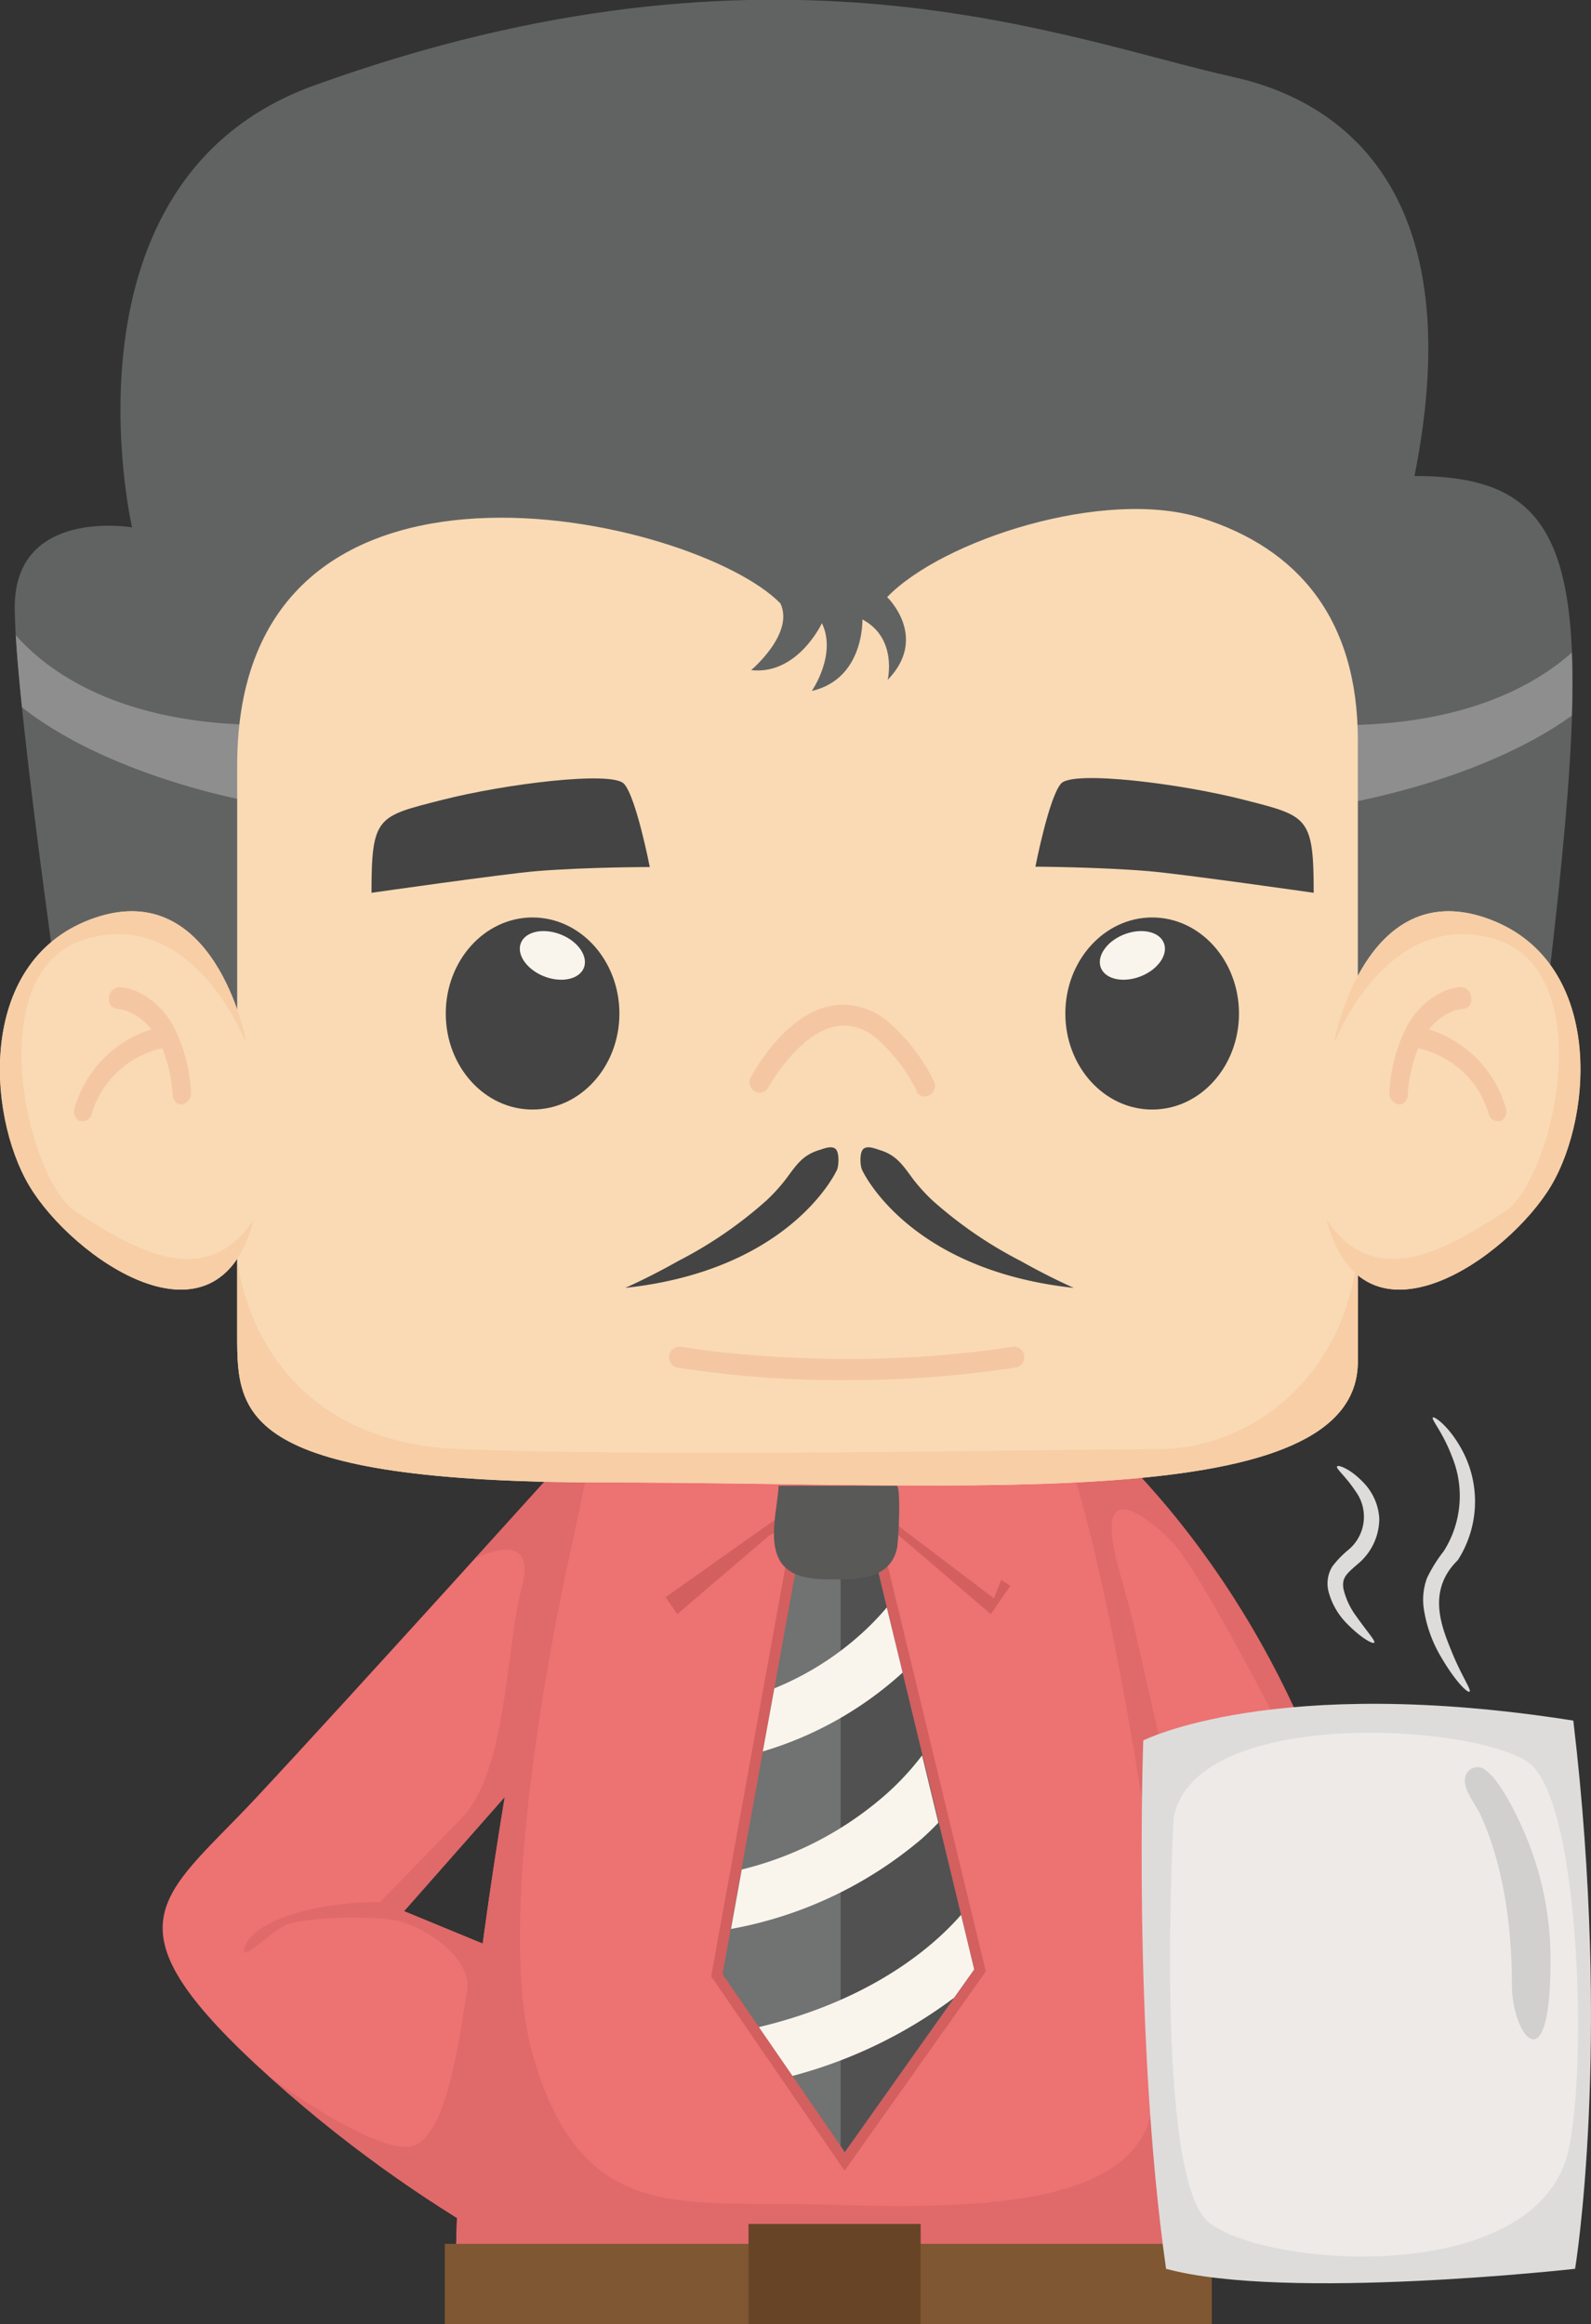 <svg xmlns="http://www.w3.org/2000/svg" viewBox="0 0 178.03 260.01"><rect x="0" y="0" width="178.03" height="260.01" fill="#333333" stroke="none"/><defs><style>.cls-1{fill:#e06969;}.cls-2{fill:#ed7272;}.cls-3{fill:#d1d0cf;}.cls-4{fill:#d35f5f;}.cls-5{fill:#717272;}.cls-6{fill:#515151;}.cls-7{fill:#f9f5ed;}.cls-8{fill:#595958;}.cls-9{fill:#7f5732;}.cls-10{fill:#684427;}.cls-11{fill:#616363;}.cls-12{fill:#8e8e8e;}.cls-13{fill:#f9dab4;}.cls-14{fill:#444;}.cls-15{fill:#f7cea6;}.cls-16{fill:#f4c7a2;}.cls-17{fill:#dddcdb;}.cls-18{fill:#edeae8;}</style></defs><title>资源 202</title><g id="图层_2" data-name="图层 2"><g id="Layer_1" data-name="Layer 1"><path class="cls-1" d="M122,159.77s13.82,11,23.53,32.88a347.45,347.45,0,0,1,15.31,42s-11.84,16-35.11,14.71C119.32,209.76,110,153.93,122,159.77Z"/><path class="cls-2" d="M143.77,194.31s-9.46-18.56-12.58-21.77-9.12-7.73-5.88,3.45,3.23,16.89,8.77,32.35c6.69-3.57,11.77-6.9,11.77-6.9Z"/><path class="cls-3" d="M175,232.87c0,1.62-.92,2.93-2.06,2.93s-2.06-1.31-2.06-2.93.92-2.94,2.06-2.94S175,231.25,175,232.87Z"/><path class="cls-2" d="M64.14,162.2s-25,27.71-35.55,39-17.55,14,1.84,31.4,37.4,24.26,37.4,24.26l12-28.78L45.21,213.81l34.62-39.24S81.68,162.2,64.14,162.2Z"/><path class="cls-1" d="M79.83,228.08,45.21,213.81l34.62-39.24s1.85-12.37-15.69-12.37l-11,12.18s7.11-3.77,5.26,3.2-1.61,20.53-6.77,25.85l-9.08,9.35c-6.31,0-14.15,1.74-15.23,5.23-.31,1.51,2.35-1.38,4.35-2.49s9.88-1.23,12.65-.68,8.7,4,7.93,8.09-2.12,17-6.6,17.26c-4,.24-13.4-6.17-15.71-8.07l.53.48c19.39,17.36,37.4,24.26,37.4,24.26Z"/><path class="cls-2" d="M64.76,158.56S51,217.87,51,254.86h83.62s-6.87-72.06-16.72-96.62Z"/><path class="cls-1" d="M129,235.09c-1.14,14.3-28.62,11.48-42.06,11.48s-22.5.17-27.35-16.76,4.31-56.55,4.31-56.55L67,158.55H64.76S51,217.87,51,254.86h83.62s-2.2-23.05-5.89-47.52A187.52,187.52,0,0,1,129,235.09Z"/><polygon class="cls-4" points="85.98 171.86 75.79 180.57 73.59 177.41 86.49 169.33 87.47 170.97 85.98 171.86"/><polygon class="cls-4" points="100.67 171.86 110.87 180.57 113.06 177.41 100.17 169.33 99.19 170.97 100.67 171.86"/><path class="cls-2" d="M74.29,178.82l19.1-13.52L64.57,162Zm19.1-13.52,17.83,13.52L117.81,162Z"/><polygon class="cls-4" points="98.3 170.88 88.69 170.88 88.51 171.84 79.58 221.1 94.51 242.84 110.31 220.56 98.3 170.88"/><polygon class="cls-5" points="89.7 172.04 97.35 172.04 109.01 220.33 94.53 240.76 80.85 220.85 89.7 172.04"/><polygon class="cls-6" points="109.01 220.33 97.35 172.04 94.06 172.04 94.06 240.07 94.53 240.76 109.01 220.33"/><path class="cls-7" d="M99.23,179.83a29.5,29.5,0,0,1-2.68,2.79,33.1,33.1,0,0,1-9.9,6.26l-1.29,7.06A40.23,40.23,0,0,0,101,187.12Z"/><path class="cls-7" d="M105,203.91l-1.82-7.53a30.15,30.15,0,0,1-4.79,5A38.07,38.07,0,0,1,83,209.15l-1.2,6.65a45.49,45.49,0,0,0,21.37-10.11C103.83,205.09,104.46,204.49,105,203.91Z"/><path class="cls-7" d="M107.54,214.22c-2.72,3.13-9.55,9.44-22.62,12.56l3.76,5.46a52.43,52.43,0,0,0,18.08-8.74l2.25-3.17Z"/><path class="cls-8" d="M87.13,166.22h13.21c.5,0,.22,6.47,0,7.13-.85,3.45-4.69,3.38-7.48,3.34-2,0-4.4-.2-5.54-2C85.9,172.35,87,168.75,87.13,166.22Z"/><rect class="cls-9" x="49.77" y="251.03" width="85.83" height="8.98"/><rect class="cls-10" x="83.76" y="248.8" width="19.26" height="11.21"/><path class="cls-11" d="M8.35,123.92s-6.7-44.83-6.7-56S14.78,59,14.78,59s-9-38.84,20.37-49.44c51.56-18.62,84-5.13,102.91-.93,12.17,2.71,26.55,12.9,20.22,44.62,20.82,0,20.37,13.84,13.28,70.59C83.13,123.87,8.35,123.92,8.35,123.92Z"/><path class="cls-12" d="M1.76,71.06c.13,2.23.38,5,.7,8.07C12.93,87.38,29.71,90,29.71,90V81.11C13.26,81.11,5.22,75,1.76,71.06Z"/><path class="cls-12" d="M175.89,73c-4.19,3.73-12.09,8.13-26,8.13V90s15.53-2.41,26-9.94Q176,76.19,175.89,73Z"/><path class="cls-13" d="M26.54,85.62v63.91c0,8.86.46,16.32,41.2,16.32s84.2,3.73,84.2-13.53V82.82c0-13.52-6.64-21.45-17.51-24.87s-29,2.47-35.16,8.85c0,0,4.7,4.48.06,9.26,0,0,1.13-4.67-2.83-6.76,0,0,.23,6.64-5.66,8,0,0,2.83-4.08,1.13-7.58,0,0-2.71,5.83-7.92,5.25,0,0,4.87-4.08,3.28-7.46C77.86,57.78,26.54,45.82,26.54,85.62Z"/><path class="cls-14" d="M69.31,113.39c0,5.93-4.35,10.74-9.72,10.74s-9.71-4.81-9.71-10.74,4.35-10.75,9.71-10.75S69.31,107.45,69.31,113.39Z"/><path class="cls-7" d="M65.39,108.11c-.38,1.34-2.29,1.88-4.26,1.21s-3.28-2.32-2.9-3.66,2.28-1.88,4.26-1.21S65.76,106.77,65.39,108.11Z"/><path class="cls-14" d="M41.57,99.88S56.33,97.77,60,97.46C65.64,97,72.71,97,72.71,97s-1.53-7.86-2.89-9.32-13.28,0-20.43,1.83S41.57,91.3,41.57,99.88Z"/><path class="cls-14" d="M119.21,113.39c0,5.93,4.35,10.74,9.72,10.74s9.71-4.81,9.71-10.74-4.35-10.75-9.71-10.75S119.21,107.45,119.21,113.39Z"/><path class="cls-7" d="M123.13,108.11c.38,1.34,2.28,1.88,4.26,1.21s3.28-2.32,2.9-3.66-2.28-1.88-4.26-1.21S122.76,106.77,123.13,108.11Z"/><path class="cls-14" d="M147,99.88s-14.76-2.11-18.46-2.42c-5.62-.47-12.68-.5-12.68-.5s1.53-7.86,2.89-9.32,13.28,0,20.42,1.83S147,91.3,147,99.88Z"/><path class="cls-13" d="M27.46,116.17s-3.48-18-16.78-13.51-12.15,22-7.39,30,21,19.51,25.13,3.78C28.27,126.5,27.46,116.17,27.46,116.17Z"/><path class="cls-15" d="M10.68,102.66c13.3-4.47,16.78,13.51,16.78,13.51s0,.12,0,.33c0,0-5.83-15-17.86-11.45s-6.54,27.1-1.06,30.56,14.22,9.38,19.86.83c-4.15,15.73-20.36,4.24-25.13-3.78S-2.63,107.14,10.68,102.66Z"/><path class="cls-16" d="M21.37,122.17a18.36,18.36,0,0,0-1.66-6.75,1,1,0,0,0-.12-.23,8.88,8.88,0,0,0-4.12-4.2,5.9,5.9,0,0,0-2.15-.56,1.21,1.21,0,0,0-1.11,1.21,1.05,1.05,0,0,0,.93,1.24h.07a4.19,4.19,0,0,1,1.4.4,6.5,6.5,0,0,1,2.33,1.88,12.93,12.93,0,0,0-8.33,8c-.09.23-.18.48-.26.75a1.21,1.21,0,0,0,.53,1.49l.07,0a1.07,1.07,0,0,0,1.32-.82c.06-.2.13-.4.2-.6a10.68,10.68,0,0,1,7.36-6.63l.33-.08a17.29,17.29,0,0,1,1.17,5.27,1.1,1.1,0,0,0,.59.94.86.86,0,0,0,.53.06A1.31,1.31,0,0,0,21.37,122.17Z"/><path class="cls-13" d="M149.38,116.17s3.48-18,16.78-13.51,12.15,22,7.39,30-21,19.51-25.13,3.78C148.58,126.5,149.38,116.17,149.38,116.17Z"/><path class="cls-15" d="M166.16,102.66c-13.3-4.47-16.78,13.51-16.78,13.51s0,.12,0,.33c0,0,5.83-15,17.86-11.45s6.55,27.1,1.06,30.56-14.22,9.38-19.86.83c4.15,15.73,20.36,4.24,25.13-3.78S179.47,107.14,166.16,102.66Z"/><path class="cls-16" d="M155.47,122.17a18.36,18.36,0,0,1,1.66-6.75,1.67,1.67,0,0,1,.12-.23,8.88,8.88,0,0,1,4.12-4.2,5.9,5.9,0,0,1,2.15-.56,1.21,1.21,0,0,1,1.11,1.21,1.05,1.05,0,0,1-.93,1.24h-.07a4.19,4.19,0,0,0-1.4.4,6.5,6.5,0,0,0-2.33,1.88,13,13,0,0,1,8.34,8c.08.23.17.48.25.75a1.21,1.21,0,0,1-.53,1.49l-.07,0a1.07,1.07,0,0,1-1.32-.82c-.06-.2-.13-.4-.2-.6a10.37,10.37,0,0,0-5-5.72,10.5,10.5,0,0,0-2.35-.91l-.33-.08a17.6,17.6,0,0,0-1.17,5.27,1.1,1.1,0,0,1-.59.94.84.84,0,0,1-.52.06A1.3,1.3,0,0,1,155.47,122.17Z"/><path class="cls-16" d="M102.57,122.05a18.86,18.86,0,0,0-4.43-5.83h0a5.84,5.84,0,0,0-3.71-1.48h0c-1.9,0-3.77,1.2-5.27,2.72h0a20,20,0,0,0-3,3.89h0l-.16.28h0a1.13,1.13,0,0,1-1.54.47h0a1.19,1.19,0,0,1-.45-1.59h0a22.88,22.88,0,0,1,2.82-4h0c1.76-2,4.31-4.1,7.55-4.12h0a8,8,0,0,1,5.1,2h0a21,21,0,0,1,5,6.53h0a1.2,1.2,0,0,1-.44,1.59h0a1.14,1.14,0,0,1-.55.15h0a1.12,1.12,0,0,1-1-.6Z"/><path class="cls-14" d="M93.66,130.87s-5,11.19-23.69,13.21c2-.9,4-1.92,5.91-3a47,47,0,0,0,9.92-6.81,20.31,20.31,0,0,0,2-2.18c1.24-1.62,1.88-2.82,3.87-3.43.49-.15,1.35-.52,1.81-.14S93.87,130.38,93.66,130.87Z"/><path class="cls-14" d="M96.46,130.87s5,11.19,23.69,13.21c-2-.9-4-1.92-5.92-3a47,47,0,0,1-9.92-6.81,20.31,20.31,0,0,1-2-2.18c-1.23-1.62-1.88-2.82-3.87-3.43-.49-.15-1.34-.52-1.81-.14S96.24,130.38,96.46,130.87Z"/><path class="cls-16" d="M75.81,153a118.1,118.1,0,0,0,19,1.4,123.13,123.13,0,0,0,18.79-1.4,1.15,1.15,0,0,0,1-1.33,1.13,1.13,0,0,0-1.28-1,122.13,122.13,0,0,1-18.46,1.36,131.71,131.71,0,0,1-13.44-.68c-1.64-.17-2.94-.34-3.82-.47l-1-.15-.25-.05H76.2a1.13,1.13,0,0,0-1.31.95A1.16,1.16,0,0,0,75.81,153Z"/><path class="cls-15" d="M67.74,165.85c40.74,0,84.2,3.73,84.2-13.53V139.87c-1.36,14.83-12.68,22.25-22.18,22.25s-55,.93-78.32,0-24.9-21.29-24.9-21.29v8.7C26.54,158.39,27,165.85,67.74,165.85Z"/><path class="cls-17" d="M130.48,253.82c13.36,3.64,45.77,0,45.77,0s4.13-24.9-.2-61.33c-33.39-5.27-48.12,2.22-48.12,2.22S126.73,227.46,130.48,253.82Z"/><path class="cls-18" d="M131.33,203.35s-2.29,40.48,4,45.34,34.08,7,39.58-6.21c2.86-6.2,2.36-41-3.93-45.34S133.69,190.92,131.33,203.35Z"/><path class="cls-3" d="M166.28,198.08c2.14,1.59,4.44,7.25,4.76,8.07a35.7,35.7,0,0,1,2.46,13.26c0,14-4.32,8.29-4.32,2.63,0-6.29-.88-13.23-3.51-19-.48-1.05-2-2.91-1.72-4.15A1.39,1.39,0,0,1,166.28,198.08Z"/><path class="cls-17" d="M160.34,158.58c.12-.16,1.82.92,3.33,3.77a12.14,12.14,0,0,1-.55,12.2c-3.51,3.43-1.78,7.5-.68,10.22s2.24,4.31,2,4.48-1.6-1.16-3.18-3.86a14.91,14.91,0,0,1-1.92-5.29,7,7,0,0,1,.34-3.56,16.06,16.06,0,0,1,1.87-3,11.54,11.54,0,0,0,.91-10.62C161.43,160.19,160.12,158.79,160.34,158.58Z"/><path class="cls-17" d="M149.62,164.05c.1-.19,1.47.21,3.07,1.94a6.28,6.28,0,0,1,1.65,3.94,6.62,6.62,0,0,1-2.15,4.82c-1.57,1.35-2.05,1.73-1.86,3a8.32,8.32,0,0,0,1.45,3.09c1.21,1.72,2.13,2.71,2,2.92s-1.38-.43-3-2.06a8,8,0,0,1-2.11-3.61,3.63,3.63,0,0,1,.42-2.85,11.26,11.26,0,0,1,1.81-1.87,4.81,4.81,0,0,0,.76-6.57C150.55,165.12,149.45,164.29,149.62,164.05Z"/></g></g></svg>